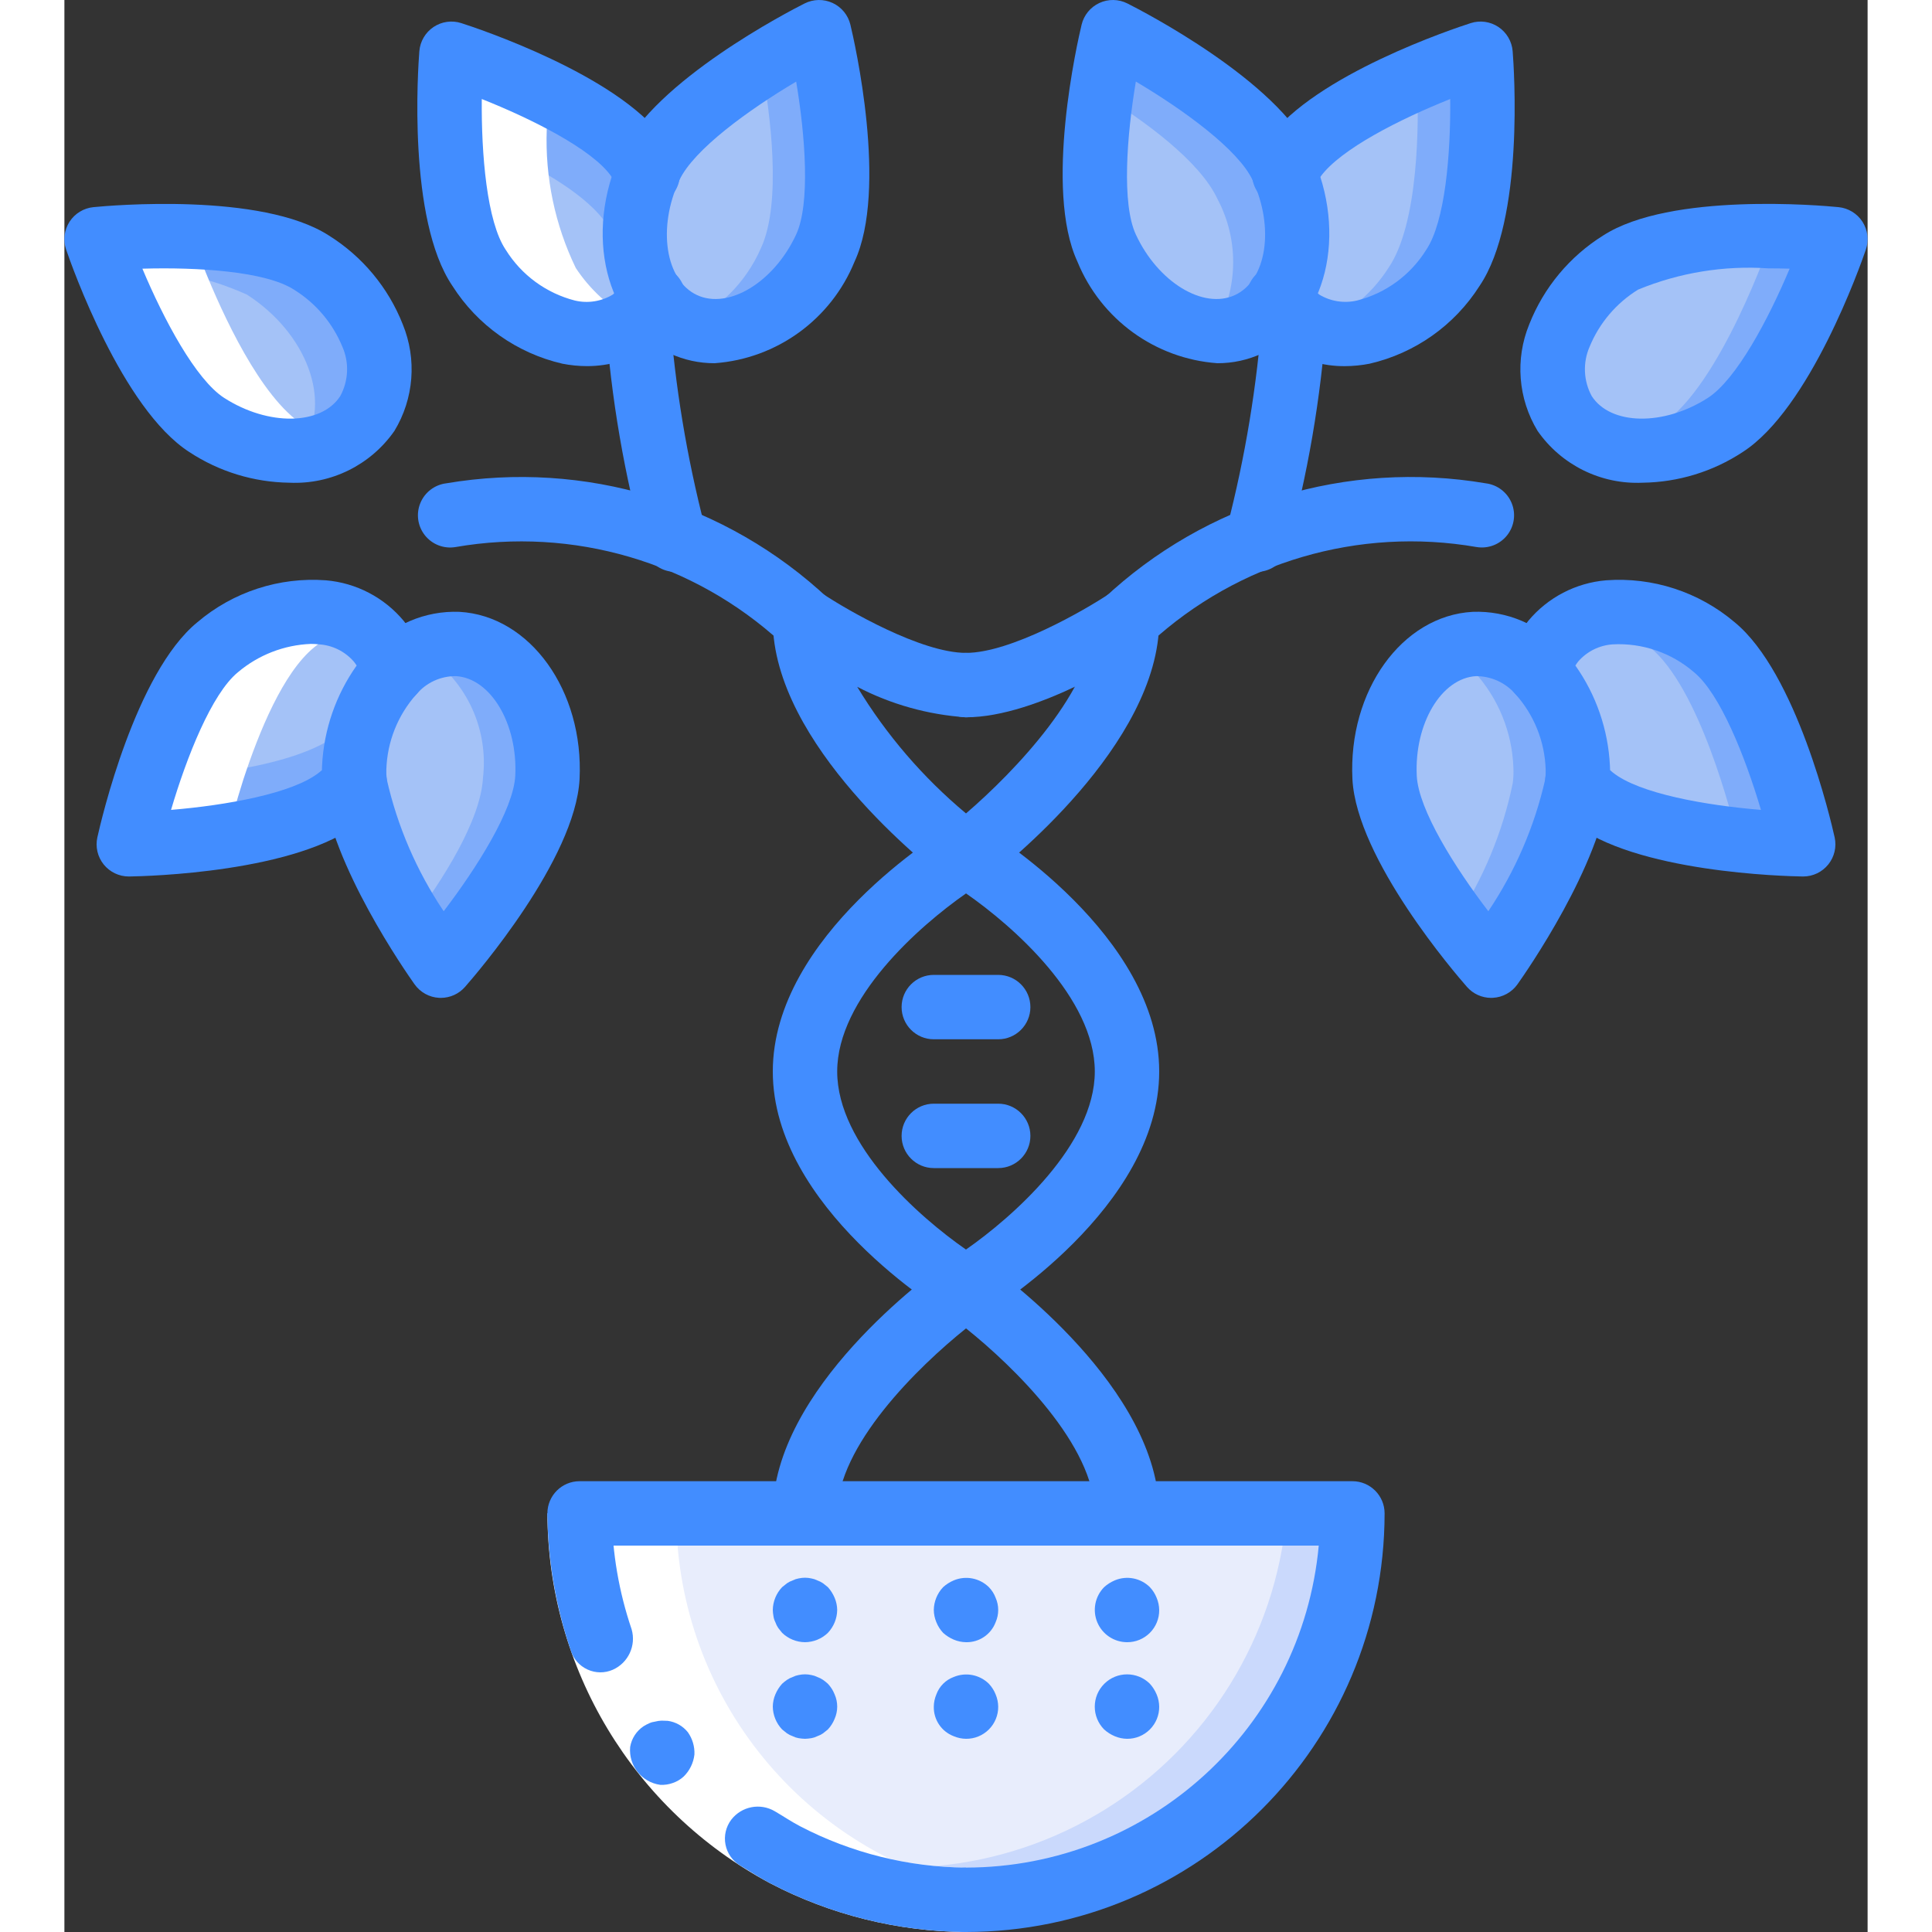 <?xml version="1.0" encoding="UTF-8"?>
<svg xmlns="http://www.w3.org/2000/svg" xmlns:xlink="http://www.w3.org/1999/xlink" width="512" height="512" viewBox="0 0 56 60" version="1.1"><rect x="0" y="0" width="56" height="60" fill="#333333" stroke="none"/><!-- Generator: Sketch 51.3 (57544) - http://www.bohemiancoding.com/sketch --><title>003 - DNA Family Tree</title><desc>Created with Sketch.</desc><defs/><g id="Page-1" stroke="none" stroke-width="1" fill="none" fill-rule="evenodd"><g id="003---DNA-Family-Tree"><path d="M39.95,48.1 C39.38,54.274 34.2,58.997 28,58.997 C21.8,58.997 16.62,54.274 16.05,48.1 C16.025,47.819 16.119,47.54 16.309,47.331 C16.499,47.122 16.768,47.002 17.05,47 L38.95,47 C39.232,47.002 39.501,47.122 39.691,47.331 C39.881,47.54 39.975,47.819 39.95,48.1 Z" id="Shape" fill="#CAD9FC"/><path d="M37.95,47 L37.95,47.1 C37.601,50.84 35.523,54.202 32.333,56.186 C29.144,58.171 25.21,58.55 21.7,57.21 C18.488,55.232 16.394,51.857 16.05,48.1 C16.025,47.819 16.119,47.54 16.309,47.331 C16.499,47.122 16.768,47.002 17.05,47 L37.95,47 Z" id="Shape" fill="#E8EDFC"/><path d="M9,23.84 C8.992,24 8.999,24.161 9.02,24.32 C8.873,24.477 8.716,24.624 8.55,24.76 C6.83,26.15 2,26.22 2,26.22 C2,26.22 2.2,25.33 2.56,24.2 C3.04,22.74 3.79,20.89 4.76,20.1 C6.4,18.78 8.5,18.63 9.59,19.73 C9.652,19.785 9.709,19.845 9.76,19.91 C9.987,20.188 10.141,20.518 10.21,20.87 C9.468,21.685 9.039,22.738 9,23.84 Z" id="Shape" fill="#7FACFA"/><path d="M9,21.84 C8.992,22 8.999,22.161 9.02,22.32 C8.873,22.477 8.716,22.624 8.55,22.76 C7.19,23.86 3.87,24.13 2.56,24.2 C3.04,22.74 3.79,20.89 4.76,20.1 C6.4,18.78 8.5,18.63 9.59,19.73 C9.241,20.382 9.04,21.102 9,21.84 Z" id="Shape" fill="#A4C2F7"/><path d="M9.41,12.84 C8.925,13.531 8.144,13.953 7.3,13.98 C6.281,14.041 5.269,13.767 4.42,13.2 C3.08,12.34 1.9,9.73 1.34,8.34 C1.12,7.79 1,7.43 1,7.43 C1,7.43 5.81,6.96 7.67,8.15 C9.53,9.35 10.31,11.45 9.41,12.84 Z" id="Shape" fill="#7FACFA"/><path d="M7.41,13.84 C7.379,13.891 7.342,13.938 7.3,13.98 C6.281,14.041 5.269,13.767 4.42,13.2 C3.08,12.34 1.9,9.73 1.34,8.34 C2.827,8.261 4.312,8.539 5.67,9.15 C7.53,10.35 8.31,12.45 7.41,13.84 Z" id="Shape" fill="#A4C2F7"/><path d="M18.28,9.25 C18.153,9.466 17.991,9.659 17.8,9.82 C17.74,9.87 17.67,9.92 17.6,9.97 C17.484,10.05 17.36,10.117 17.23,10.17 C15.86,10.76 14,10 12.88,8.32 C12.234,6.981 11.925,5.505 11.98,4.02 C11.94,2.72 12.02,1.67 12.02,1.67 C12.02,1.67 16.5,3.11 17.8,4.9 C17.82,4.93 17.84,4.95 17.86,4.98 C17.95,5.12 18.03,5.25 18.11,5.39 L18.28,9.25 Z" id="Shape" fill="#7FACFA"/><path d="M17.23,10.17 C15.86,10.76 14,10 12.88,8.32 C12.234,6.981 11.925,5.505 11.98,4.02 C13.37,4.54 15.88,5.63 16.8,6.9 C16.82,6.93 16.84,6.95 16.86,6.98 C16.95,7.12 17.03,7.25 17.11,7.39 L17.23,10.17 Z" id="Shape" fill="#A4C2F7"/><path d="M23.63,7.71 C22.71,9.7 20.76,10.76 19.26,10.08 C19.25,10.08 19.24,10.07 19.23,10.07 C17.72,9.37 17.26,7.18 18.19,5.18 C18.72,4.04 20.35,2.84 21.65,2.02 C22.64,1.4 23.44,1 23.44,1 C23.44,1 24.56,5.7 23.63,7.71 Z" id="Shape" fill="#7FACFA"/><path d="M21.63,7.71 C21.167,8.77 20.32,9.617 19.26,10.08 C19.25,10.08 19.24,10.07 19.23,10.07 C17.72,9.37 17.26,7.18 18.19,5.18 C18.72,4.04 20.35,2.84 21.65,2.02 C21.92,3.51 22.29,6.29 21.63,7.71 Z" id="Shape" fill="#A4C2F7"/><path d="M15,24.15 C14.88,26.36 11.69,29.99 11.69,29.99 C11.69,29.99 11.29,29.43 10.8,28.6 C9.938,27.301 9.333,25.848 9.02,24.32 C8.999,24.161 8.992,24 9,23.84 C9.039,22.738 9.468,21.685 10.21,20.87 C10.457,20.599 10.756,20.381 11.09,20.23 C11.438,20.059 11.823,19.98 12.21,20 C13.86,20.09 15.11,21.95 15,24.15 Z" id="Shape" fill="#7FACFA"/><path d="M13,24.15 C12.93,25.49 11.73,27.35 10.8,28.6 C9.938,27.301 9.333,25.848 9.02,24.32 C8.999,24.161 8.992,24 9,23.84 C9.039,22.738 9.468,21.685 10.21,20.87 C10.457,20.599 10.756,20.381 11.09,20.23 C12.436,21.053 13.181,22.583 13,24.15 Z" id="Shape" fill="#A4C2F7"/><path d="M54,26.22 C54,26.22 53.12,26.21 51.97,26.08 C50.44,25.92 48.43,25.56 47.45,24.76 C47.284,24.624 47.127,24.477 46.98,24.32 C47.001,24.161 47.008,24 47,23.84 C46.961,22.738 46.532,21.685 45.79,20.87 C45.859,20.518 46.013,20.188 46.24,19.91 C46.537,19.546 46.938,19.281 47.39,19.15 C48.751,18.814 50.191,19.169 51.24,20.1 C52.95,21.5 54,26.22 54,26.22 Z" id="Shape" fill="#7FACFA"/><path d="M55,7.43 C55,7.43 53.44,12 51.58,13.2 C50.548,13.906 49.269,14.149 48.05,13.87 C47.454,13.715 46.936,13.349 46.59,12.84 C45.69,11.45 46.47,9.35 48.33,8.15 C49.439,7.614 50.658,7.343 51.89,7.36 L51.96,7.36 C52.974,7.32 53.989,7.343 55,7.43 Z" id="Shape" fill="#7FACFA"/><path d="M51.97,26.08 C50.44,25.92 48.43,25.56 47.45,24.76 C47.284,24.624 47.127,24.477 46.98,24.32 C47.001,24.161 47.008,24 47,23.84 C46.961,22.738 46.532,21.685 45.79,20.87 C45.859,20.518 46.013,20.188 46.24,19.91 C46.537,19.546 46.938,19.281 47.39,19.15 C48.068,19.33 48.699,19.654 49.24,20.1 C50.78,21.36 51.78,25.3 51.97,26.08 Z" id="Shape" fill="#A4C2F7"/><path d="M53,7.43 C53,7.43 51.44,12 49.58,13.2 C49.109,13.504 48.592,13.73 48.05,13.87 C47.454,13.715 46.936,13.349 46.59,12.84 C45.69,11.45 46.47,9.35 48.33,8.15 C49.439,7.614 50.658,7.343 51.89,7.36 L51.96,7.36 C52.59,7.39 53,7.43 53,7.43 Z" id="Shape" fill="#A4C2F7"/><path d="M43.12,8.32 C42,9.99 40.15,10.76 38.79,10.18 C38.654,10.122 38.523,10.052 38.4,9.97 C38.33,9.92 38.26,9.87 38.2,9.82 C38.009,9.659 37.847,9.466 37.72,9.25 L37.89,5.39 C37.97,5.25 38.05,5.12 38.14,4.98 C38.16,4.95 38.18,4.93 38.2,4.9 C39.262,3.791 40.566,2.942 42.01,2.42 C43.1,1.95 43.98,1.67 43.98,1.67 C43.98,1.67 44.36,6.49 43.12,8.32 Z" id="Shape" fill="#7FACFA"/><path d="M41.12,8.32 C40.57,9.181 39.751,9.835 38.79,10.18 C38.654,10.122 38.523,10.052 38.4,9.97 C38.33,9.92 38.26,9.87 38.2,9.82 C38.009,9.659 37.847,9.466 37.72,9.25 L37.89,5.39 C37.97,5.25 38.05,5.12 38.14,4.98 C38.16,4.95 38.18,4.93 38.2,4.9 C39.262,3.791 40.566,2.942 42.01,2.42 C42.07,3.84 42.06,6.94 41.12,8.32 Z" id="Shape" fill="#A4C2F7"/><path d="M36.77,10.07 C36.436,10.227 36.069,10.302 35.7,10.29 C34.202,10.104 32.924,9.114 32.37,7.71 C31.83,6.54 31.98,4.47 32.21,2.93 C32.36,1.83 32.56,1 32.56,1 C32.56,1 36.88,3.17 37.81,5.18 C38.74,7.18 38.28,9.37 36.77,10.07 Z" id="Shape" fill="#7FACFA"/><path d="M35.7,10.29 C34.202,10.104 32.924,9.114 32.37,7.71 C31.83,6.54 31.98,4.47 32.21,2.93 C33.54,3.75 35.26,5 35.81,6.18 C36.497,7.474 36.455,9.034 35.7,10.29 Z" id="Shape" fill="#A4C2F7"/><path d="M47,23.84 C47.008,24 47.001,24.161 46.98,24.32 C46.74,26.57 44.31,29.99 44.31,29.99 C44.31,29.99 43.81,29.42 43.2,28.6 C42.27,27.35 41.07,25.49 41,24.15 C40.819,22.583 41.564,21.053 42.91,20.23 C43.186,20.099 43.485,20.021 43.79,20 C44.553,19.978 45.286,20.297 45.79,20.87 C46.532,21.685 46.961,22.738 47,23.84 Z" id="Shape" fill="#7FACFA"/><path d="M45,23.84 C45.008,24 45.001,24.161 44.98,24.32 C44.667,25.848 44.062,27.301 43.2,28.6 C42.27,27.35 41.07,25.49 41,24.15 C40.819,22.583 41.564,21.053 42.91,20.23 C43.244,20.381 43.543,20.599 43.79,20.87 C44.532,21.685 44.961,22.738 45,23.84 Z" id="Shape" fill="#A4C2F7"/><path d="M21.7,57.21 C24.018,58.66 26.769,59.257 29.48,58.899 C23.902,58.188 19.566,53.699 19.05,48.1 C19.025,47.819 19.119,47.54 19.309,47.331 C19.499,47.122 19.768,47.002 20.05,47 L17.05,47 C16.768,47.002 16.499,47.122 16.309,47.331 C16.119,47.54 16.025,47.819 16.05,48.1 C16.394,51.857 18.488,55.232 21.7,57.21 Z" id="Shape" fill="#FFFFFF" fill-rule="nonzero"/><path d="M12.88,8.32 C14,10 15.86,10.76 17.23,10.17 C17.36,10.117 17.484,10.05 17.6,9.97 C17.617,9.958 17.631,9.946 17.648,9.934 C16.933,9.552 16.326,8.997 15.88,8.32 C15.234,6.981 14.925,5.505 14.98,4.02 C14.967,3.602 14.967,3.215 14.973,2.875 C14.015,2.41 13.029,2.008 12.02,1.67 C12.02,1.67 11.94,2.72 11.98,4.02 C11.925,5.505 12.234,6.981 12.88,8.32 Z" id="Shape" fill="#FFFFFF" fill-rule="nonzero"/><path d="M4.42,13.2 C5.269,13.767 6.281,14.041 7.3,13.98 C7.687,13.954 8.066,13.853 8.415,13.684 C8.068,13.558 7.734,13.396 7.42,13.2 C6.08,12.34 4.9,9.73 4.34,8.34 C4.12,7.79 4,7.43 4,7.43 C4,7.43 4.218,7.409 4.567,7.388 C3.379,7.315 2.186,7.329 1,7.43 C1,7.43 1.12,7.79 1.34,8.34 C1.9,9.73 3.08,12.34 4.42,13.2 Z" id="Shape" fill="#FFFFFF" fill-rule="nonzero"/><path d="M5.56,24.2 C6.04,22.74 6.79,20.89 7.76,20.1 C8.15,19.785 8.582,19.527 9.045,19.335 C7.59,18.732 5.917,19.031 4.76,20.1 C3.79,20.89 3.04,22.74 2.56,24.2 C2.2,25.33 2,26.22 2,26.22 C3.027,26.192 4.05,26.101 5.066,25.947 C5.151,25.601 5.318,24.958 5.56,24.2 Z" id="Shape" fill="#FFFFFF" fill-rule="nonzero"/><path d="M28,27.552 C27.781,27.552 27.568,27.48 27.394,27.347 C26.842,26.926 22,23.126 22,19.276 C22,18.907 22.203,18.568 22.528,18.394 C22.853,18.22 23.247,18.239 23.554,18.443 C24.321,18.953 26.613,20.276 28,20.276 C28.552,20.276 29,20.724 29,21.276 C29,21.828 28.552,22.276 28,22.276 C26.82,22.197 25.669,21.875 24.621,21.329 C25.522,22.818 26.664,24.147 28,25.262 C29.5,23.972 32,21.382 32,19.276 C32,18.724 32.448,18.276 33,18.276 C33.552,18.276 34,18.724 34,19.276 C34,23.126 29.158,26.926 28.606,27.347 C28.432,27.48 28.219,27.552 28,27.552 Z" id="Shape" fill="#428DFF" fill-rule="nonzero"/><path d="M28,41 C27.818,41 27.64,40.95 27.484,40.856 C27.26,40.722 22,37.506 22,33.276 C22,29.046 27.26,25.83 27.484,25.695 C27.802,25.504 28.198,25.504 28.516,25.695 C28.74,25.83 34,29.045 34,33.276 C34,37.506 28.74,40.722 28.516,40.856 C28.36,40.95 28.182,41 28,41 Z M28.001,27.746 C26.541,28.763 24,31.006 24,33.276 C24,35.555 26.539,37.792 27.999,38.806 C29.459,37.788 32,35.546 32,33.276 C32,30.996 29.461,28.759 28.001,27.746 Z" id="Shape" fill="#428DFF" fill-rule="nonzero"/><path d="M33,48 C32.448,48 32,47.552 32,47 C32,44.892 29.488,42.443 28.001,41.254 C26.513,42.446 24,44.898 24,47 C24,47.552 23.552,48 23,48 C22.448,48 22,47.552 22,47 C22,43.128 26.868,39.576 27.423,39.184 C27.769,38.939 28.231,38.939 28.577,39.184 C29.132,39.576 34,43.128 34,47 C34,47.552 33.552,48 33,48 Z" id="Shape" fill="#428DFF" fill-rule="nonzero"/><path d="M17,47 C17.015,51.069 19.263,54.802 22.852,56.718 C24.443,57.546 26.207,57.985 28,58 L28,60 C25.88,59.985 23.794,59.466 21.915,58.485 C17.672,56.221 15.015,51.809 15,47 L17,47 Z" id="Shape" fill="#FFFFFF" fill-rule="nonzero"/><path d="M17.032,51.855 C17.513,51.641 17.762,51.103 17.615,50.597 C17.221,49.438 17.013,48.224 17,47 L15,47 C15.013,48.447 15.258,49.882 15.725,51.251 C15.804,51.515 15.993,51.732 16.243,51.847 C16.492,51.963 16.78,51.966 17.032,51.855 Z" id="Shape" fill="#428DFF" fill-rule="nonzero"/><path d="M28,60 L28,58 C26.207,57.985 24.443,57.546 22.852,56.718 C22.582,56.578 22.328,56.405 22.064,56.251 C21.611,55.983 21.028,56.096 20.708,56.515 C20.543,56.735 20.478,57.015 20.531,57.285 C20.583,57.555 20.747,57.791 20.983,57.933 C21.294,58.117 21.595,58.318 21.915,58.485 C23.794,59.466 25.88,59.985 28,60 Z" id="Shape" fill="#428DFF" fill-rule="nonzero"/><path d="M19.363,53.797 C19.208,53.602 18.983,53.475 18.735,53.442 L18.544,53.436 C18.477,53.439 18.41,53.449 18.345,53.466 C18.283,53.474 18.223,53.49 18.165,53.516 C18.104,53.543 18.045,53.574 17.988,53.609 C17.766,53.757 17.614,53.99 17.57,54.254 C17.517,54.832 17.929,55.351 18.505,55.43 C18.638,55.437 18.772,55.417 18.897,55.371 C19.021,55.329 19.134,55.261 19.231,55.173 C19.419,54.99 19.537,54.747 19.566,54.487 C19.577,54.241 19.505,53.998 19.363,53.797 Z" id="Shape" fill="#428DFF" fill-rule="nonzero"/><path d="M28,60 C27.448,60 27,59.552 27,59 C27,58.448 27.448,58 28,58 C33.685,57.993 38.431,53.661 38.955,48 L16,48 C15.448,48 15,47.552 15,47 C15,46.448 15.448,46 16,46 L40,46 C40.552,46 41,46.448 41,47 C40.992,54.176 35.176,59.992 28,60 Z" id="Shape" fill="#428DFF" fill-rule="nonzero"/><path d="M29,32.276 L27,32.276 C26.448,32.276 26,31.828 26,31.276 C26,30.724 26.448,30.276 27,30.276 L29,30.276 C29.552,30.276 30,30.724 30,31.276 C30,31.828 29.552,32.276 29,32.276 Z" id="Shape" fill="#428DFF" fill-rule="nonzero"/><path d="M29,36.276 L27,36.276 C26.448,36.276 26,35.828 26,35.276 C26,34.724 26.448,34.276 27,34.276 L29,34.276 C29.552,34.276 30,34.724 30,35.276 C30,35.828 29.552,36.276 29,36.276 Z" id="Shape" fill="#428DFF" fill-rule="nonzero"/><path d="M28,22.276 C27.448,22.276 27,21.828 27,21.276 C27,20.724 27.448,20.276 28,20.276 C29.387,20.276 31.679,18.953 32.446,18.443 C32.905,18.137 33.526,18.262 33.833,18.721 C34.139,19.181 34.014,19.802 33.555,20.108 C33.222,20.33 30.238,22.276 28,22.276 Z" id="Shape" fill="#428DFF" fill-rule="nonzero"/><path d="M23,20.276 C22.724,20.276 22.46,20.162 22.271,19.961 C19.539,17.452 15.796,16.354 12.142,16.99 C11.784,17.049 11.423,16.909 11.197,16.626 C10.971,16.343 10.916,15.959 11.054,15.624 C11.191,15.289 11.499,15.054 11.858,15.01 C16.158,14.281 20.552,15.606 23.73,18.593 C24.003,18.884 24.076,19.309 23.917,19.674 C23.759,20.039 23.398,20.276 23,20.276 Z" id="Shape" fill="#428DFF" fill-rule="nonzero"/><path d="M18.971,17.76 C18.569,17.76 18.207,17.52 18.05,17.151 C17.393,14.783 16.975,12.356 16.804,9.905 C16.765,9.546 16.925,9.193 17.22,8.984 C17.515,8.774 17.901,8.741 18.228,8.897 C18.555,9.052 18.772,9.372 18.796,9.734 C18.961,11.974 19.328,14.194 19.891,16.368 C20.022,16.677 19.989,17.031 19.804,17.311 C19.619,17.591 19.306,17.759 18.971,17.76 L18.971,17.76 Z" id="Shape" fill="#428DFF" fill-rule="nonzero"/><path d="M2,27.22 C1.697,27.22 1.41,27.082 1.22,26.846 C1.03,26.609 0.958,26.299 1.024,26.003 C1.139,25.485 2.204,20.9 4.127,19.326 C5.236,18.382 6.672,17.914 8.124,18.022 C9.065,18.103 9.934,18.557 10.538,19.283 C10.866,19.686 11.09,20.164 11.19,20.675 C11.255,20.997 11.157,21.331 10.927,21.567 C10.353,22.211 10.025,23.036 9.998,23.898 L9.998,23.905 C9.994,24.005 9.999,24.104 10.013,24.203 C10.047,24.495 9.951,24.788 9.751,25.003 C9.574,25.191 9.385,25.368 9.185,25.532 C7.246,27.1 2.545,27.212 2.015,27.22 L2,27.22 Z M7.653,19.997 C6.821,20.03 6.024,20.34 5.388,20.878 C4.575,21.544 3.795,23.512 3.312,25.152 C5.015,25.01 7.101,24.645 7.921,23.982 C7.946,23.962 7.971,23.94 7.997,23.919 C7.997,23.871 7.999,23.825 8.002,23.779 C8.057,22.661 8.429,21.582 9.076,20.669 C9.049,20.626 9.02,20.585 8.988,20.546 C8.715,20.232 8.328,20.039 7.913,20.011 C7.826,20.002 7.74,19.997 7.653,19.997 L7.653,19.997 Z" id="Shape" fill="#428DFF" fill-rule="nonzero"/><path d="M6.989,14.991 C5.883,14.977 4.804,14.647 3.88,14.039 C1.79,12.694 0.226,8.253 0.054,7.752 C-0.045,7.463 -0.006,7.144 0.159,6.887 C0.325,6.63 0.599,6.463 0.903,6.433 C1.431,6.381 6.121,5.968 8.21,7.312 C9.253,7.963 10.059,8.931 10.509,10.075 C10.951,11.156 10.855,12.383 10.249,13.382 C9.511,14.442 8.28,15.05 6.989,14.991 Z M4.962,12.357 C6.33,13.238 7.981,13.212 8.568,12.299 C8.824,11.827 8.849,11.263 8.634,10.771 C8.332,10.034 7.805,9.413 7.128,8.994 C6.244,8.425 4.134,8.294 2.422,8.344 C3.084,9.919 4.078,11.788 4.963,12.358 L4.962,12.357 Z" id="Shape" fill="#428DFF" fill-rule="nonzero"/><path d="M16.225,11.37 C15.97,11.37 15.716,11.344 15.466,11.295 C14.053,10.969 12.825,10.1 12.048,8.875 C10.656,6.82 10.981,2.121 11.023,1.591 C11.047,1.287 11.209,1.01 11.463,0.839 C11.717,0.669 12.035,0.624 12.326,0.718 C12.816,0.875 17.159,2.315 18.609,4.312 C18.638,4.349 18.664,4.383 18.69,4.423 C18.801,4.594 18.889,4.738 18.978,4.894 C19.161,5.205 19.163,5.59 18.983,5.902 C18.803,6.215 18.468,6.406 18.108,6.402 C17.747,6.399 17.416,6.202 17.242,5.886 C17.17,5.762 17.1,5.646 17.02,5.522 C16.999,5.501 16.981,5.477 16.966,5.452 C16.361,4.62 14.514,3.692 12.962,3.075 C12.946,4.782 13.118,6.889 13.707,7.759 C14.193,8.54 14.961,9.104 15.852,9.333 C16.258,9.43 16.686,9.361 17.041,9.142 C17.077,9.115 17.119,9.086 17.155,9.056 C17.26,8.968 17.349,8.862 17.419,8.743 C17.597,8.428 17.931,8.234 18.292,8.235 C18.653,8.237 18.986,8.433 19.162,8.748 C19.338,9.064 19.33,9.45 19.141,9.758 C18.957,10.072 18.721,10.352 18.442,10.586 C18.372,10.645 18.289,10.707 18.204,10.768 C17.62,11.164 16.93,11.373 16.225,11.37 Z" id="Shape" fill="#428DFF" fill-rule="nonzero"/><path d="M20.195,11.28 C19.715,11.282 19.241,11.179 18.805,10.977 C16.805,10.048 16.122,7.258 17.282,4.757 C18.33,2.503 22.514,0.346 22.988,0.107 C23.261,-0.03 23.582,-0.036 23.859,0.093 C24.136,0.222 24.339,0.47 24.41,0.768 C24.534,1.283 25.585,5.873 24.538,8.127 C23.808,9.918 22.125,11.14 20.195,11.28 Z M19.096,5.6 C18.412,7.075 18.664,8.707 19.647,9.164 C20.63,9.62 22.04,8.76 22.724,7.285 C23.169,6.328 23.009,4.218 22.726,2.534 C21.256,3.406 19.54,4.645 19.096,5.6 L19.096,5.6 Z" id="Shape" fill="#428DFF" fill-rule="nonzero"/><path d="M11.69,30.99 C11.673,30.99 11.656,30.989 11.638,30.989 C11.333,30.973 11.052,30.818 10.875,30.569 C10.611,30.197 8.286,26.864 8.026,24.425 C7.98,23.883 8.375,23.403 8.916,23.346 C9.457,23.288 9.945,23.673 10.014,24.213 C10.345,25.672 10.944,27.057 11.779,28.299 C12.816,26.94 13.944,25.149 14.002,24.095 C14.082,22.477 13.237,21.057 12.156,20.998 C11.686,20.994 11.239,21.199 10.936,21.558 C10.692,21.823 10.323,21.937 9.972,21.855 C9.62,21.772 9.341,21.507 9.24,21.16 C9.139,20.814 9.232,20.44 9.485,20.182 C10.189,19.394 11.208,18.962 12.264,19.001 C14.461,19.121 16.136,21.453 15.999,24.199 C15.864,26.688 12.791,30.252 12.441,30.65 C12.252,30.866 11.978,30.99 11.69,30.99 Z" id="Shape" fill="#428DFF" fill-rule="nonzero"/><path d="M33.001,20.274 C32.603,20.274 32.242,20.038 32.084,19.673 C31.925,19.308 31.998,18.884 32.27,18.593 C35.448,15.606 39.842,14.28 44.142,15.01 C44.501,15.054 44.809,15.289 44.946,15.624 C45.084,15.959 45.029,16.342 44.803,16.626 C44.577,16.909 44.216,17.048 43.858,16.989 C40.204,16.354 36.461,17.452 33.728,19.961 C33.539,20.161 33.276,20.274 33.001,20.274 Z" id="Shape" fill="#428DFF" fill-rule="nonzero"/><path d="M37.029,17.76 C36.694,17.759 36.381,17.591 36.196,17.311 C36.011,17.031 35.978,16.677 36.109,16.368 C36.672,14.194 37.038,11.974 37.204,9.734 C37.228,9.372 37.445,9.052 37.772,8.897 C38.099,8.741 38.484,8.774 38.78,8.984 C39.075,9.193 39.235,9.546 39.196,9.905 C39.025,12.356 38.607,14.784 37.95,17.151 C37.793,17.52 37.431,17.76 37.029,17.76 Z" id="Shape" fill="#428DFF" fill-rule="nonzero"/><path d="M54,27.22 L53.985,27.22 C53.455,27.212 48.754,27.099 46.822,25.538 C46.619,25.372 46.428,25.193 46.248,25.001 C46.048,24.786 45.953,24.494 45.987,24.202 C46.001,24.104 46.006,24.004 46.002,23.905 L46.002,23.897 C45.975,23.035 45.647,22.21 45.073,21.567 C44.843,21.331 44.745,20.997 44.81,20.674 C44.911,20.161 45.137,19.68 45.467,19.275 C46.071,18.553 46.938,18.102 47.876,18.022 C49.325,17.915 50.759,18.382 51.868,19.322 C53.796,20.899 54.861,25.485 54.976,26.002 C55.042,26.299 54.97,26.609 54.78,26.845 C54.59,27.082 54.303,27.22 54,27.22 Z M48.003,23.918 C48.03,23.942 48.058,23.965 48.085,23.988 C48.902,24.648 50.985,25.012 52.688,25.152 C52.203,23.512 51.422,21.541 50.606,20.874 C49.909,20.273 49.007,19.963 48.087,20.011 C47.675,20.038 47.291,20.227 47.018,20.537 C46.984,20.579 46.953,20.623 46.925,20.669 C47.571,21.582 47.943,22.661 47.998,23.779 C48.001,23.825 48.003,23.872 48.003,23.919 L48.003,23.918 Z" id="Shape" fill="#428DFF" fill-rule="nonzero"/><path d="M49.011,14.991 C47.72,15.05 46.489,14.442 45.751,13.382 C45.145,12.383 45.049,11.156 45.491,10.075 C45.941,8.931 46.747,7.963 47.79,7.312 C49.878,5.967 54.569,6.38 55.097,6.433 C55.401,6.463 55.675,6.63 55.841,6.887 C56.006,7.144 56.045,7.463 55.946,7.752 C55.774,8.253 54.209,12.694 52.12,14.039 L52.12,14.039 C51.196,14.647 50.117,14.977 49.011,14.991 Z M52.917,8.334 C51.536,8.241 50.153,8.467 48.873,8.994 C48.196,9.412 47.668,10.034 47.366,10.77 C47.151,11.263 47.176,11.828 47.432,12.3 C48.019,13.211 49.669,13.238 51.038,12.358 C51.925,11.786 52.918,9.918 53.579,8.344 C53.364,8.337 53.142,8.334 52.917,8.334 Z" id="Shape" fill="#428DFF" fill-rule="nonzero"/><path d="M39.767,11.371 C39.082,11.377 38.412,11.178 37.841,10.799 C37.711,10.707 37.628,10.645 37.555,10.584 C37.278,10.35 37.042,10.071 36.859,9.758 C36.67,9.45 36.662,9.064 36.838,8.748 C37.014,8.432 37.347,8.236 37.708,8.235 C38.069,8.234 38.403,8.428 38.581,8.742 C38.65,8.86 38.738,8.966 38.843,9.054 C38.881,9.085 38.923,9.114 38.964,9.145 C39.319,9.361 39.744,9.428 40.148,9.332 C41.037,9.105 41.803,8.543 42.289,7.764 C42.881,6.89 43.054,4.783 43.038,3.075 C41.484,3.695 39.632,4.63 39.009,5.487 C39.002,5.498 38.955,5.56 38.946,5.57 C38.9,5.646 38.83,5.762 38.758,5.886 C38.584,6.202 38.253,6.399 37.892,6.402 C37.532,6.406 37.197,6.215 37.017,5.902 C36.837,5.59 36.839,5.205 37.022,4.894 C37.111,4.738 37.199,4.594 37.3,4.438 C37.318,4.41 37.367,4.343 37.389,4.316 C38.841,2.315 43.184,0.875 43.674,0.718 C43.965,0.624 44.283,0.669 44.537,0.839 C44.791,1.01 44.953,1.287 44.977,1.591 C45.019,2.121 45.344,6.82 43.948,8.881 C43.171,10.103 41.945,10.97 40.534,11.295 C40.282,11.345 40.025,11.37 39.767,11.371 Z" id="Shape" fill="#428DFF" fill-rule="nonzero"/><path d="M35.805,11.28 C33.875,11.14 32.192,9.918 31.461,8.127 C30.415,5.873 31.466,1.283 31.59,0.768 C31.661,0.47 31.864,0.222 32.141,0.093 C32.418,-0.036 32.739,-0.031 33.012,0.107 C33.486,0.346 37.67,2.503 38.717,4.757 C39.878,7.257 39.195,10.047 37.195,10.976 C36.76,11.178 36.285,11.282 35.805,11.28 Z M33.275,2.533 C32.992,4.219 32.832,6.33 33.275,7.284 C33.96,8.759 35.368,9.622 36.353,9.163 C37.335,8.707 37.588,7.075 36.903,5.6 C36.459,4.643 34.744,3.403 33.275,2.533 L33.275,2.533 Z" id="Shape" fill="#428DFF" fill-rule="nonzero"/><path d="M44.31,30.99 C44.022,30.99 43.749,30.866 43.559,30.65 C43.209,30.252 40.137,26.688 40.001,24.204 C39.864,21.453 41.539,19.121 43.736,19.001 C44.792,18.961 45.811,19.394 46.516,20.182 C46.768,20.44 46.862,20.814 46.761,21.16 C46.66,21.507 46.38,21.772 46.029,21.854 C45.677,21.937 45.309,21.823 45.065,21.558 C44.758,21.203 44.312,20.999 43.843,20.998 C42.763,21.057 41.918,22.477 41.999,24.099 C42.056,25.151 43.184,26.942 44.221,28.299 C45.056,27.057 45.654,25.672 45.986,24.213 C46.017,23.852 46.24,23.536 46.57,23.387 C46.901,23.238 47.286,23.279 47.577,23.494 C47.868,23.71 48.02,24.066 47.974,24.425 C47.714,26.864 45.39,30.197 45.126,30.569 C44.949,30.818 44.667,30.973 44.362,30.988 C44.344,30.99 44.327,30.99 44.31,30.99 Z" id="Shape" fill="#428DFF" fill-rule="nonzero"/><path d="M23,51 C22.735,50.998 22.481,50.894 22.29,50.71 C22.25,50.66 22.21,50.61 22.17,50.56 C22.132,50.504 22.102,50.444 22.08,50.38 C22.05,50.32 22.029,50.256 22.02,50.19 C22.008,50.127 22.002,50.064 22,50 C22.004,49.735 22.107,49.482 22.29,49.29 C22.34,49.25 22.39,49.21 22.44,49.17 C22.496,49.132 22.556,49.102 22.62,49.08 C22.677,49.051 22.737,49.031 22.8,49.02 C22.932,48.99 23.068,48.99 23.2,49.02 C23.263,49.031 23.323,49.051 23.38,49.08 C23.444,49.102 23.504,49.132 23.56,49.17 C23.61,49.21 23.66,49.25 23.71,49.29 C23.798,49.387 23.869,49.499 23.92,49.62 C23.971,49.74 23.998,49.869 24,50 C23.996,50.265 23.892,50.518 23.71,50.71 C23.519,50.894 23.265,50.998 23,51 Z" id="Shape" fill="#428DFF" fill-rule="nonzero"/><path d="M23,54 C22.933,53.998 22.866,53.991 22.8,53.98 C22.737,53.969 22.677,53.949 22.62,53.92 C22.556,53.898 22.496,53.868 22.44,53.83 C22.39,53.79 22.34,53.75 22.29,53.71 C22.107,53.518 22.004,53.265 22,53 C22.002,52.869 22.029,52.74 22.08,52.62 C22.131,52.499 22.202,52.387 22.29,52.29 C22.337,52.247 22.387,52.207 22.44,52.17 C22.496,52.132 22.556,52.102 22.62,52.08 C22.677,52.051 22.737,52.031 22.8,52.02 C22.932,51.99 23.068,51.99 23.2,52.02 C23.263,52.031 23.323,52.051 23.38,52.08 C23.444,52.102 23.504,52.132 23.56,52.17 C23.612,52.207 23.662,52.247 23.71,52.29 C23.8,52.386 23.872,52.498 23.92,52.62 C24.027,52.862 24.027,53.138 23.92,53.38 C23.871,53.502 23.8,53.614 23.71,53.71 C23.66,53.75 23.61,53.79 23.56,53.83 C23.504,53.868 23.444,53.898 23.38,53.92 C23.323,53.949 23.263,53.969 23.2,53.98 C23.134,53.991 23.067,53.998 23,54 Z" id="Shape" fill="#428DFF" fill-rule="nonzero"/><path d="M28,51 C27.869,50.998 27.74,50.971 27.62,50.92 C27.499,50.869 27.387,50.798 27.29,50.71 C27.2,50.614 27.128,50.502 27.08,50.38 C27.029,50.26 27.002,50.131 27,50 C27.004,49.735 27.107,49.482 27.29,49.29 C27.387,49.202 27.499,49.131 27.62,49.08 C27.992,48.924 28.422,49.007 28.71,49.29 C28.802,49.384 28.874,49.496 28.92,49.62 C29.027,49.862 29.027,50.138 28.92,50.38 C28.776,50.761 28.407,51.01 28,51 Z" id="Shape" fill="#428DFF" fill-rule="nonzero"/><path d="M28,54 C27.869,53.998 27.74,53.971 27.62,53.92 C27.239,53.776 26.991,53.407 27,53 C27.002,52.869 27.029,52.74 27.08,52.62 C27.172,52.369 27.369,52.172 27.62,52.08 C27.992,51.924 28.422,52.007 28.71,52.29 C28.8,52.386 28.872,52.498 28.92,52.62 C28.971,52.74 28.998,52.869 29,53 C29.003,53.266 28.898,53.522 28.71,53.71 C28.522,53.898 28.266,54.003 28,54 Z" id="Shape" fill="#428DFF" fill-rule="nonzero"/><path d="M33,51 C32.596,50.998 32.232,50.754 32.077,50.381 C31.922,50.008 32.006,49.578 32.29,49.29 C32.387,49.202 32.499,49.131 32.62,49.08 C32.992,48.923 33.422,49.006 33.71,49.29 C33.8,49.386 33.872,49.498 33.92,49.62 C33.971,49.74 33.998,49.869 34,50 C34.003,50.266 33.898,50.522 33.71,50.71 C33.522,50.898 33.266,51.003 33,51 Z" id="Shape" fill="#428DFF" fill-rule="nonzero"/><path d="M33,54 C32.869,53.998 32.74,53.971 32.62,53.92 C32.499,53.869 32.387,53.798 32.29,53.71 C31.901,53.317 31.902,52.684 32.293,52.293 C32.684,51.902 33.317,51.901 33.71,52.29 C33.798,52.387 33.869,52.499 33.92,52.62 C33.971,52.74 33.998,52.869 34,53 C34.003,53.266 33.898,53.522 33.71,53.71 C33.522,53.898 33.266,54.003 33,54 Z" id="Shape" fill="#428DFF" fill-rule="nonzero"/></g></g></svg>
